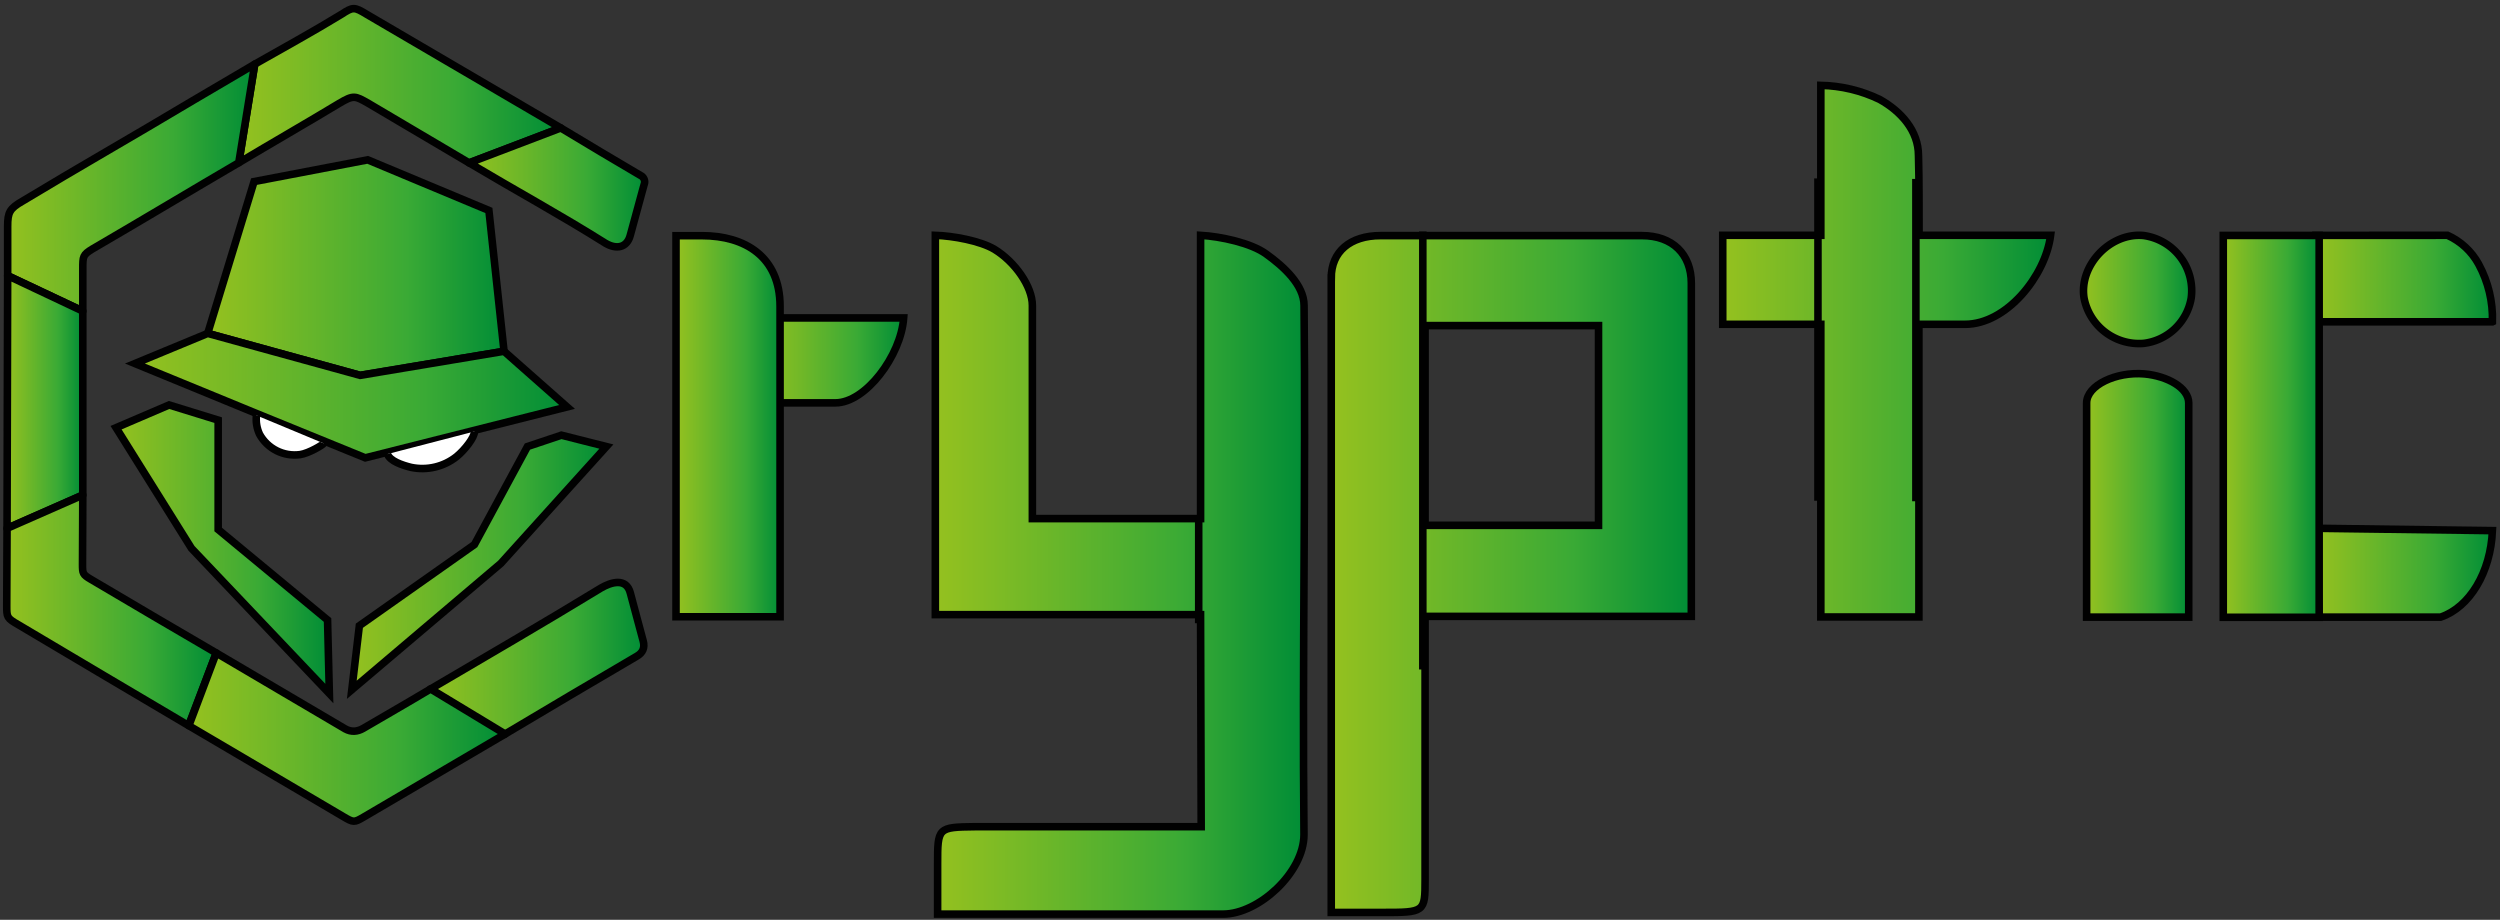 <?xml version="1.0" encoding="UTF-8" standalone="no"?>
<!-- Created with Inkscape (http://www.inkscape.org/) -->

<svg
   xmlns:dc="http://purl.org/dc/elements/1.1/"
   xmlns:cc="http://creativecommons.org/ns#"
   xmlns:rdf="http://www.w3.org/1999/02/22-rdf-syntax-ns#"
   xmlns:svg="http://www.w3.org/2000/svg"
   xmlns="http://www.w3.org/2000/svg"
   xmlns:xlink="http://www.w3.org/1999/xlink"
   xmlns:sodipodi="http://sodipodi.sourceforge.net/DTD/sodipodi-0.dtd"
   xmlns:inkscape="http://www.inkscape.org/namespaces/inkscape"
   width="212mm"
   height="78mm"
   viewBox="0 0 212 78"
   version="1.1"
   id="svg8"
   inkscape:version="0.92.3 (2405546, 2018-03-11)"
   sodipodi:docname="Cryptic Logo Überarbeitet.svg">
  <rect x="0" y="0" width="212" height="78" fill="#333333" stroke="none"/>
  <defs
     id="defs2">
    <style
       id="style2">.cls-1,.cls-10,.cls-100,.cls-101,.cls-102,.cls-103,.cls-104,.cls-105,.cls-106,.cls-107,.cls-108,.cls-109,.cls-11,.cls-110,.cls-111,.cls-112,.cls-113,.cls-114,.cls-115,.cls-116,.cls-117,.cls-118,.cls-119,.cls-12,.cls-120,.cls-121,.cls-122,.cls-123,.cls-124,.cls-125,.cls-126,.cls-127,.cls-128,.cls-129,.cls-13,.cls-130,.cls-131,.cls-132,.cls-133,.cls-134,.cls-135,.cls-136,.cls-137,.cls-138,.cls-139,.cls-14,.cls-140,.cls-141,.cls-142,.cls-143,.cls-144,.cls-145,.cls-146,.cls-147,.cls-148,.cls-149,.cls-15,.cls-150,.cls-151,.cls-152,.cls-153,.cls-154,.cls-155,.cls-156,.cls-157,.cls-158,.cls-159,.cls-16,.cls-160,.cls-161,.cls-162,.cls-163,.cls-164,.cls-165,.cls-166,.cls-167,.cls-168,.cls-169,.cls-17,.cls-170,.cls-171,.cls-172,.cls-173,.cls-174,.cls-175,.cls-176,.cls-177,.cls-178,.cls-179,.cls-18,.cls-180,.cls-181,.cls-182,.cls-183,.cls-184,.cls-185,.cls-186,.cls-187,.cls-188,.cls-189,.cls-19,.cls-190,.cls-191,.cls-192,.cls-193,.cls-194,.cls-195,.cls-196,.cls-197,.cls-198,.cls-199,.cls-2,.cls-20,.cls-200,.cls-201,.cls-202,.cls-203,.cls-204,.cls-205,.cls-206,.cls-207,.cls-208,.cls-209,.cls-21,.cls-210,.cls-211,.cls-212,.cls-213,.cls-214,.cls-215,.cls-216,.cls-217,.cls-218,.cls-219,.cls-22,.cls-220,.cls-221,.cls-222,.cls-223,.cls-224,.cls-225,.cls-226,.cls-227,.cls-228,.cls-229,.cls-23,.cls-230,.cls-231,.cls-232,.cls-233,.cls-24,.cls-25,.cls-26,.cls-27,.cls-28,.cls-29,.cls-3,.cls-30,.cls-31,.cls-32,.cls-33,.cls-34,.cls-35,.cls-36,.cls-37,.cls-38,.cls-39,.cls-4,.cls-40,.cls-41,.cls-42,.cls-43,.cls-44,.cls-45,.cls-46,.cls-47,.cls-48,.cls-49,.cls-5,.cls-50,.cls-51,.cls-52,.cls-53,.cls-54,.cls-55,.cls-56,.cls-57,.cls-58,.cls-59,.cls-6,.cls-60,.cls-61,.cls-62,.cls-63,.cls-64,.cls-65,.cls-66,.cls-67,.cls-68,.cls-69,.cls-7,.cls-70,.cls-71,.cls-72,.cls-73,.cls-74,.cls-75,.cls-76,.cls-77,.cls-78,.cls-79,.cls-8,.cls-80,.cls-81,.cls-82,.cls-83,.cls-84,.cls-85,.cls-86,.cls-87,.cls-88,.cls-89,.cls-9,.cls-90,.cls-91,.cls-92,.cls-93,.cls-94,.cls-95,.cls-96,.cls-97,.cls-98,.cls-99{stroke:#010101;}.cls-1,.cls-100,.cls-108,.cls-109,.cls-11,.cls-110,.cls-111,.cls-112,.cls-113,.cls-114,.cls-115,.cls-116,.cls-117,.cls-118,.cls-12,.cls-126,.cls-127,.cls-128,.cls-129,.cls-13,.cls-130,.cls-131,.cls-132,.cls-14,.cls-140,.cls-141,.cls-142,.cls-143,.cls-144,.cls-145,.cls-146,.cls-147,.cls-148,.cls-149,.cls-15,.cls-150,.cls-151,.cls-152,.cls-153,.cls-154,.cls-16,.cls-162,.cls-163,.cls-164,.cls-165,.cls-166,.cls-167,.cls-168,.cls-169,.cls-17,.cls-170,.cls-171,.cls-172,.cls-18,.cls-180,.cls-181,.cls-182,.cls-183,.cls-184,.cls-185,.cls-186,.cls-187,.cls-188,.cls-189,.cls-19,.cls-190,.cls-198,.cls-199,.cls-2,.cls-20,.cls-200,.cls-201,.cls-202,.cls-203,.cls-204,.cls-21,.cls-212,.cls-213,.cls-214,.cls-215,.cls-216,.cls-217,.cls-218,.cls-219,.cls-22,.cls-220,.cls-221,.cls-222,.cls-230,.cls-231,.cls-232,.cls-233,.cls-3,.cls-30,.cls-31,.cls-32,.cls-33,.cls-34,.cls-35,.cls-36,.cls-44,.cls-45,.cls-46,.cls-47,.cls-48,.cls-49,.cls-50,.cls-51,.cls-52,.cls-53,.cls-54,.cls-62,.cls-63,.cls-64,.cls-65,.cls-66,.cls-67,.cls-68,.cls-76,.cls-77,.cls-78,.cls-79,.cls-80,.cls-81,.cls-82,.cls-83,.cls-84,.cls-85,.cls-86,.cls-94,.cls-95,.cls-96,.cls-97,.cls-98,.cls-99{stroke-miterlimit:7.95;}.cls-1{fill:url(#linear-gradient);}.cls-2{fill:url(#linear-gradient-2);}.cls-100,.cls-132,.cls-172,.cls-204,.cls-3,.cls-36,.cls-68{stroke-width:0.57px;}.cls-3{fill:url(#linear-gradient-3);}.cls-10,.cls-101,.cls-102,.cls-103,.cls-104,.cls-105,.cls-106,.cls-107,.cls-119,.cls-120,.cls-121,.cls-122,.cls-123,.cls-124,.cls-125,.cls-133,.cls-134,.cls-135,.cls-136,.cls-137,.cls-138,.cls-139,.cls-155,.cls-156,.cls-157,.cls-158,.cls-159,.cls-160,.cls-161,.cls-173,.cls-174,.cls-175,.cls-176,.cls-177,.cls-178,.cls-179,.cls-191,.cls-192,.cls-193,.cls-194,.cls-195,.cls-196,.cls-197,.cls-205,.cls-206,.cls-207,.cls-208,.cls-209,.cls-210,.cls-211,.cls-223,.cls-224,.cls-225,.cls-226,.cls-227,.cls-228,.cls-229,.cls-23,.cls-24,.cls-25,.cls-26,.cls-27,.cls-28,.cls-29,.cls-37,.cls-38,.cls-39,.cls-4,.cls-40,.cls-41,.cls-42,.cls-43,.cls-5,.cls-55,.cls-56,.cls-57,.cls-58,.cls-59,.cls-6,.cls-60,.cls-61,.cls-69,.cls-7,.cls-70,.cls-71,.cls-72,.cls-73,.cls-74,.cls-75,.cls-8,.cls-87,.cls-88,.cls-89,.cls-9,.cls-90,.cls-91,.cls-92,.cls-93{stroke-linecap:round;stroke-linejoin:round;stroke-width:0.9px;}.cls-4{fill:url(#linear-gradient-4);}.cls-5{fill:url(#linear-gradient-5);}.cls-6{fill:url(#linear-gradient-6);}.cls-7{fill:url(#linear-gradient-7);}.cls-8{fill:url(#linear-gradient-8);}.cls-9{fill:url(#linear-gradient-9);}.cls-10{fill:url(#linear-gradient-10);}.cls-108,.cls-109,.cls-11,.cls-110,.cls-111,.cls-12,.cls-126,.cls-127,.cls-128,.cls-129,.cls-13,.cls-14,.cls-140,.cls-141,.cls-142,.cls-143,.cls-144,.cls-145,.cls-146,.cls-147,.cls-15,.cls-162,.cls-163,.cls-164,.cls-165,.cls-166,.cls-167,.cls-168,.cls-169,.cls-180,.cls-181,.cls-182,.cls-183,.cls-198,.cls-199,.cls-200,.cls-201,.cls-212,.cls-213,.cls-214,.cls-215,.cls-230,.cls-231,.cls-232,.cls-233,.cls-30,.cls-31,.cls-32,.cls-33,.cls-44,.cls-45,.cls-46,.cls-47,.cls-62,.cls-63,.cls-64,.cls-65,.cls-76,.cls-77,.cls-78,.cls-79,.cls-94,.cls-95,.cls-96,.cls-97{stroke-width:0.64px;}.cls-11{fill:url(#linear-gradient-11);}.cls-12{fill:url(#linear-gradient-12);}.cls-13{fill:url(#linear-gradient-13);}.cls-14{fill:url(#linear-gradient-14);}.cls-15{fill:#fff;}.cls-16{fill:url(#linear-gradient-15);}.cls-17{fill:url(#linear-gradient-16);}.cls-114,.cls-115,.cls-150,.cls-151,.cls-18,.cls-186,.cls-187,.cls-19,.cls-218,.cls-219,.cls-50,.cls-51,.cls-82,.cls-83{stroke-width:0.69px;}.cls-18{fill:url(#linear-gradient-17);}.cls-19{fill:url(#linear-gradient-18);}.cls-20{fill:url(#linear-gradient-19);}.cls-21{fill:url(#linear-gradient-20);}.cls-22{fill:url(#linear-gradient-21);}.cls-23{fill:url(#linear-gradient-22);}.cls-24{fill:url(#linear-gradient-23);}.cls-25{fill:url(#linear-gradient-24);}.cls-26{fill:url(#linear-gradient-25);}.cls-27{fill:url(#linear-gradient-26);}.cls-28{fill:url(#linear-gradient-27);}.cls-29{fill:url(#linear-gradient-28);}.cls-30{fill:url(#linear-gradient-29);}.cls-31{fill:url(#linear-gradient-30);}.cls-32{fill:url(#linear-gradient-31);}.cls-33{fill:url(#linear-gradient-32);}.cls-34{fill:url(#linear-gradient-33);}.cls-35{fill:url(#linear-gradient-34);}.cls-36{fill:url(#linear-gradient-35);}.cls-37{fill:url(#linear-gradient-36);}.cls-38{fill:url(#linear-gradient-37);}.cls-39{fill:url(#linear-gradient-38);}.cls-40{fill:url(#linear-gradient-39);}.cls-41{fill:url(#linear-gradient-40);}.cls-42{fill:url(#linear-gradient-41);}.cls-43{fill:url(#linear-gradient-42);}.cls-44{fill:url(#linear-gradient-43);}.cls-45{fill:url(#linear-gradient-44);}.cls-46{fill:url(#linear-gradient-45);}.cls-47{fill:url(#linear-gradient-46);}.cls-48{fill:url(#linear-gradient-47);}.cls-49{fill:url(#linear-gradient-48);}.cls-50{fill:url(#linear-gradient-49);}.cls-51{fill:url(#linear-gradient-50);}.cls-52{fill:url(#linear-gradient-51);}.cls-53{fill:url(#linear-gradient-52);}.cls-54{fill:url(#linear-gradient-53);}.cls-55{fill:url(#linear-gradient-54);}.cls-56{fill:url(#linear-gradient-55);}.cls-57{fill:url(#linear-gradient-56);}.cls-58{fill:url(#linear-gradient-57);}.cls-59{fill:url(#linear-gradient-58);}.cls-60{fill:url(#linear-gradient-59);}.cls-61{fill:url(#linear-gradient-60);}.cls-62{fill:url(#linear-gradient-61);}.cls-63{fill:url(#linear-gradient-62);}.cls-64{fill:url(#linear-gradient-63);}.cls-65{fill:url(#linear-gradient-64);}.cls-66{fill:url(#linear-gradient-65);}.cls-67{fill:url(#linear-gradient-66);}.cls-68{fill:url(#linear-gradient-67);}.cls-69{fill:url(#linear-gradient-68);}.cls-70{fill:url(#linear-gradient-69);}.cls-71{fill:url(#linear-gradient-70);}.cls-72{fill:url(#linear-gradient-71);}.cls-73{fill:url(#linear-gradient-72);}.cls-74{fill:url(#linear-gradient-73);}.cls-75{fill:url(#linear-gradient-74);}.cls-76{fill:url(#linear-gradient-75);}.cls-77{fill:url(#linear-gradient-76);}.cls-78{fill:url(#linear-gradient-77);}.cls-79{fill:url(#linear-gradient-78);}.cls-80{fill:url(#linear-gradient-79);}.cls-81{fill:url(#linear-gradient-80);}.cls-82{fill:url(#linear-gradient-81);}.cls-83{fill:url(#linear-gradient-82);}.cls-84{fill:url(#linear-gradient-83);}.cls-85{fill:url(#linear-gradient-84);}.cls-86{fill:url(#linear-gradient-85);}.cls-87{fill:url(#linear-gradient-86);}.cls-88{fill:url(#linear-gradient-87);}.cls-89{fill:url(#linear-gradient-88);}.cls-90{fill:url(#linear-gradient-89);}.cls-91{fill:url(#linear-gradient-90);}.cls-92{fill:url(#linear-gradient-91);}.cls-93{fill:url(#linear-gradient-92);}.cls-94{fill:url(#linear-gradient-93);}.cls-95{fill:url(#linear-gradient-94);}.cls-96{fill:url(#linear-gradient-95);}.cls-97{fill:url(#linear-gradient-96);}.cls-98{fill:url(#linear-gradient-97);}.cls-99{fill:url(#linear-gradient-98);}.cls-100{fill:url(#linear-gradient-99);}.cls-101{fill:url(#linear-gradient-100);}.cls-102{fill:url(#linear-gradient-101);}.cls-103{fill:url(#linear-gradient-102);}.cls-104{fill:url(#linear-gradient-103);}.cls-105{fill:url(#linear-gradient-104);}.cls-106{fill:url(#linear-gradient-105);}.cls-107{fill:url(#linear-gradient-106);}.cls-108{fill:url(#linear-gradient-107);}.cls-109{fill:url(#linear-gradient-108);}.cls-110{fill:url(#linear-gradient-109);}.cls-111{fill:url(#linear-gradient-110);}.cls-112{fill:url(#linear-gradient-111);}.cls-113{fill:url(#linear-gradient-112);}.cls-114{fill:url(#linear-gradient-113);}.cls-115{fill:url(#linear-gradient-114);}.cls-116{fill:url(#linear-gradient-115);}.cls-117{fill:url(#linear-gradient-116);}.cls-118{fill:url(#linear-gradient-117);}.cls-119{fill:url(#linear-gradient-118);}.cls-120{fill:url(#linear-gradient-119);}.cls-121{fill:url(#linear-gradient-120);}.cls-122{fill:url(#linear-gradient-121);}.cls-123{fill:url(#linear-gradient-122);}.cls-124{fill:url(#linear-gradient-123);}.cls-125{fill:url(#linear-gradient-124);}.cls-126{fill:url(#linear-gradient-125);}.cls-127{fill:url(#linear-gradient-126);}.cls-128{fill:url(#linear-gradient-127);}.cls-129{fill:url(#linear-gradient-128);}.cls-130{fill:url(#linear-gradient-129);}.cls-131{fill:url(#linear-gradient-130);}.cls-132{fill:url(#linear-gradient-131);}.cls-133{fill:url(#linear-gradient-132);}.cls-134{fill:url(#linear-gradient-133);}.cls-135{fill:url(#linear-gradient-134);}.cls-136{fill:url(#linear-gradient-135);}.cls-137{fill:url(#linear-gradient-136);}.cls-138{fill:url(#linear-gradient-137);}.cls-139{fill:url(#linear-gradient-138);}.cls-140{fill:url(#linear-gradient-139);}.cls-141{fill:url(#linear-gradient-140);}.cls-142{fill:url(#linear-gradient-141);}.cls-143{fill:url(#linear-gradient-142);}.cls-144{fill:url(#linear-gradient-143);}.cls-145{fill:url(#linear-gradient-144);}.cls-146{fill:url(#linear-gradient-145);}.cls-147{fill:url(#linear-gradient-146);}.cls-148{fill:url(#linear-gradient-147);}.cls-149{fill:url(#linear-gradient-148);}.cls-150{fill:url(#linear-gradient-149);}.cls-151{fill:url(#linear-gradient-150);}.cls-152{fill:url(#linear-gradient-151);}.cls-153{fill:url(#linear-gradient-152);}.cls-154{fill:url(#linear-gradient-153);}.cls-155{fill:url(#linear-gradient-154);}.cls-156{fill:url(#linear-gradient-155);}.cls-157{fill:url(#linear-gradient-156);}.cls-158{fill:url(#linear-gradient-157);}.cls-159{fill:url(#linear-gradient-158);}.cls-160{fill:url(#linear-gradient-159);}.cls-161{fill:url(#linear-gradient-160);}.cls-162{fill:url(#linear-gradient-161);}.cls-163{fill:url(#linear-gradient-162);}.cls-164{fill:url(#linear-gradient-163);}.cls-165{fill:url(#linear-gradient-164);}.cls-166{fill:url(#linear-gradient-165);}.cls-167{fill:url(#linear-gradient-166);}.cls-168{fill:url(#linear-gradient-167);}.cls-169{fill:url(#linear-gradient-168);}.cls-170{fill:url(#linear-gradient-169);}.cls-171{fill:url(#linear-gradient-170);}.cls-172{fill:url(#linear-gradient-171);}.cls-173{fill:url(#linear-gradient-172);}.cls-174{fill:url(#linear-gradient-173);}.cls-175{fill:url(#linear-gradient-174);}.cls-176{fill:url(#linear-gradient-175);}.cls-177{fill:url(#linear-gradient-176);}.cls-178{fill:url(#linear-gradient-177);}.cls-179{fill:url(#linear-gradient-178);}.cls-180{fill:url(#linear-gradient-179);}.cls-181{fill:url(#linear-gradient-180);}.cls-182{fill:url(#linear-gradient-181);}.cls-183{fill:url(#linear-gradient-182);}.cls-184{fill:url(#linear-gradient-183);}.cls-185{fill:url(#linear-gradient-184);}.cls-186{fill:url(#linear-gradient-185);}.cls-187{fill:url(#linear-gradient-186);}.cls-188{fill:url(#linear-gradient-187);}.cls-189{fill:url(#linear-gradient-188);}.cls-190{fill:url(#linear-gradient-189);}.cls-191{fill:url(#linear-gradient-190);}.cls-192{fill:url(#linear-gradient-191);}.cls-193{fill:url(#linear-gradient-192);}.cls-194{fill:url(#linear-gradient-193);}.cls-195{fill:url(#linear-gradient-194);}.cls-196{fill:url(#linear-gradient-195);}.cls-197{fill:url(#linear-gradient-196);}.cls-198{fill:url(#linear-gradient-197);}.cls-199{fill:url(#linear-gradient-198);}.cls-200{fill:url(#linear-gradient-199);}.cls-201{fill:url(#linear-gradient-200);}.cls-202{fill:url(#linear-gradient-201);}.cls-203{fill:url(#linear-gradient-202);}.cls-204{fill:url(#linear-gradient-203);}.cls-205{fill:url(#linear-gradient-204);}.cls-206{fill:url(#linear-gradient-205);}.cls-207{fill:url(#linear-gradient-206);}.cls-208{fill:url(#linear-gradient-207);}.cls-209{fill:url(#linear-gradient-208);}.cls-210{fill:url(#linear-gradient-209);}.cls-211{fill:url(#linear-gradient-210);}.cls-212{fill:url(#linear-gradient-211);}.cls-213{fill:url(#linear-gradient-212);}.cls-214{fill:url(#linear-gradient-213);}.cls-215{fill:url(#linear-gradient-214);}.cls-216{fill:url(#linear-gradient-215);}.cls-217{fill:url(#linear-gradient-216);}.cls-218{fill:url(#linear-gradient-217);}.cls-219{fill:url(#linear-gradient-218);}.cls-220{fill:url(#linear-gradient-219);}.cls-221{fill:url(#linear-gradient-220);}.cls-222{fill:url(#linear-gradient-221);}.cls-223{fill:url(#linear-gradient-222);}.cls-224{fill:url(#linear-gradient-223);}.cls-225{fill:url(#linear-gradient-224);}.cls-226{fill:url(#linear-gradient-225);}.cls-227{fill:url(#linear-gradient-226);}.cls-228{fill:url(#linear-gradient-227);}.cls-229{fill:url(#linear-gradient-228);}.cls-230{fill:url(#linear-gradient-229);}.cls-231{fill:url(#linear-gradient-230);}.cls-232{fill:url(#linear-gradient-231);}.cls-233{fill:url(#linear-gradient-232);}</style>
    <linearGradient
       gradientUnits="userSpaceOnUse"
       y2="157.16"
       x2="328.14"
       y1="157.16"
       x1="304.88"
       id="linear-gradient-33">
      <stop
         id="stop40"
         stop-color="#95c11f"
         offset="0" />
      <stop
         id="stop42"
         stop-color="#3aaa35"
         offset="0.67" />
      <stop
         id="stop44"
         stop-color="#008d36"
         offset="1" />
    </linearGradient>
    <linearGradient
       gradientTransform="matrix(2.424,0,0,2.424,4.909,-140.38)"
       xlink:href="#linear-gradient-33"
       y2="195.99"
       x2="328.14"
       y1="195.99"
       x1="304.88"
       id="linear-gradient-34" />
    <linearGradient
       xlink:href="#linear-gradient-33"
       y2="171.38"
       x2="305.8"
       y1="171.38"
       x1="293.14"
       id="linear-gradient-35" />
    <linearGradient
       xlink:href="#linear-gradient-33"
       y2="131.66"
       x2="73.1"
       y1="131.66"
       x1="30.59"
       id="linear-gradient-36" />
    <linearGradient
       xlink:href="#linear-gradient-33"
       y2="145.15"
       x2="32.71"
       y1="145.15"
       x1="0"
       id="linear-gradient-37" />
    <linearGradient
       xlink:href="#linear-gradient-33"
       y2="173.45"
       x2="9.97"
       y1="173.45"
       x1="0"
       id="linear-gradient-38" />
    <linearGradient
       xlink:href="#linear-gradient-33"
       y2="200.94"
       x2="27.62"
       y1="200.94"
       x1="0.009"
       id="linear-gradient-39" />
    <linearGradient
       xlink:href="#linear-gradient-33"
       y2="207.29"
       x2="84.07"
       y1="207.29"
       x1="55.83"
       id="linear-gradient-40" />
    <linearGradient
       xlink:href="#linear-gradient-33"
       y2="217.67"
       x2="65.67"
       y1="217.67"
       x1="23.99"
       id="linear-gradient-41" />
    <linearGradient
       xlink:href="#linear-gradient-33"
       y2="145.11"
       x2="84.19"
       y1="145.11"
       x1="61"
       id="linear-gradient-42" />
    <linearGradient
       xlink:href="#linear-gradient-33"
       y2="155.7"
       x2="65.68"
       y1="155.7"
       x1="26.59"
       id="linear-gradient-43" />
    <linearGradient
       xlink:href="#linear-gradient-33"
       y2="172.97"
       x2="73.9"
       y1="172.97"
       x1="16.88"
       id="linear-gradient-44" />
    <linearGradient
       xlink:href="#linear-gradient-33"
       y2="192.89"
       x2="42.52"
       y1="192.89"
       x1="14.39"
       id="linear-gradient-45" />
    <linearGradient
       xlink:href="#linear-gradient-33"
       y2="194.63"
       x2="79.12"
       y1="194.63"
       x1="45.51"
       id="linear-gradient-46" />
    <linearGradient
       gradientTransform="matrix(2.424,0,0,2.424,4.909,-140.38)"
       xlink:href="#linear-gradient-33"
       y2="167.96"
       x2="118.38"
       y1="167.96"
       x1="99.77"
       id="linear-gradient-47" />
    <linearGradient
       gradientTransform="matrix(2.424,0,0,2.424,4.909,-140.38)"
       xlink:href="#linear-gradient-33"
       y2="176.59"
       x2="102.06"
       y1="176.59"
       x1="88.32"
       id="linear-gradient-48" />
    <linearGradient
       xlink:href="#linear-gradient-33"
       y2="185.76"
       x2="288.01"
       y1="185.76"
       x1="274.53"
       id="linear-gradient-49" />
    <linearGradient
       xlink:href="#linear-gradient-33"
       y2="158.58"
       x2="288.41"
       y1="158.58"
       x1="274.12"
       id="linear-gradient-50" />
    <linearGradient
       gradientTransform="matrix(2.424,0,0,2.424,4.909,-140.38)"
       xlink:href="#linear-gradient-33"
       y2="166.74"
       x2="269.94"
       y1="166.74"
       x1="226.52"
       id="linear-gradient-51" />
    <linearGradient
       gradientTransform="matrix(2.424,0,0,2.424,4.909,-140.38)"
       xlink:href="#linear-gradient-33"
       y2="196.17"
       x2="222.37"
       y1="196.17"
       x1="174.83"
       id="linear-gradient-52" />
    <linearGradient
       gradientTransform="matrix(2.424,0,0,2.424,4.909,-140.38)"
       xlink:href="#linear-gradient-33"
       y2="196.26"
       x2="171.21"
       y1="196.26"
       x1="122.56"
       id="linear-gradient-53" />
    <linearGradient
       gradientTransform="matrix(2.424,0,0,2.424,4.909,-140.38)"
       y2="157.16"
       x2="328.14"
       y1="157.16"
       x1="304.88"
       gradientUnits="userSpaceOnUse"
       id="linearGradient4994"
       xlink:href="#linear-gradient-33" />
  </defs>
  <sodipodi:namedview
     id="base"
     pagecolor="#ffffff"
     bordercolor="#666666"
     borderopacity="1.0"
     inkscape:pageopacity="0.0"
     inkscape:pageshadow="2"
     inkscape:zoom="0.70710678"
     inkscape:cx="708.97259"
     inkscape:cy="244.97333"
     inkscape:document-units="mm"
     inkscape:current-layer="layer1"
     showgrid="false"
     inkscape:window-width="1920"
     inkscape:window-height="1017"
     inkscape:window-x="1672"
     inkscape:window-y="-8"
     inkscape:window-maximized="1" />
  <g
     inkscape:label="Ebene 1"
     inkscape:groupmode="layer"
     id="layer1"
     transform="translate(0,-219)">
    <g
       id="g933"
       transform="matrix(0.265,0,0,0.265,-0.703,178.881)"
       style="stroke-width:2.423;stroke-miterlimit:7.95;stroke-dasharray:none">
      <path
         style="fill:url(#linearGradient4994);stroke:#010101;stroke-width:2.423;stroke-miterlimit:7.95;stroke-dasharray:none"
         d="M 800.229,254.371 H 743.854 l -0.088,-27.657 42.091,-0.022 c 4.237,1.912 7.735,5.154 9.962,9.234 3.076,5.65 4.598,12.014 4.411,18.445 z"
         class="cls-34"
         id="path4815-6-2"
         inkscape:connector-curvature="0"
         sodipodi:nodetypes="ccccccc" />
      <path
         style="fill:url(#linear-gradient-34);stroke:#010101;stroke-width:2.423;stroke-miterlimit:7.95;stroke-dasharray:none"
         d="m 783.651,348.872 -38.949,-10e-6 -0.848,-28.43 56.376,0.751 c -0.557,13.306 -7.271,24.528 -16.578,27.679 z"
         class="cls-35"
         id="path4817-7-2"
         inkscape:connector-curvature="0"
         sodipodi:nodetypes="cccccc" />
      <polygon
         transform="matrix(2.424,0,0,2.424,3.528,-127.607)"
         style="fill:url(#linear-gradient-35);stroke:#010101;stroke-width:1;stroke-miterlimit:7.95;stroke-dasharray:none"
         points="305.8,196.59 293.14,196.59 293.14,146.18 305.8,146.18 305.8,157.52 "
         class="cls-36"
         id="polygon4813-8-2" />
      <g
         transform="matrix(2.424,0,0,2.424,3.528,-127.607)"
         id="g984-5-60-2"
         style="stroke-width:1;stroke-miterlimit:7.95;stroke-dasharray:none">
        <path
           style="fill:url(#linear-gradient-36);stroke:#010101;stroke-width:1;stroke-linecap:round;stroke-linejoin:round;stroke-miterlimit:7.95;stroke-dasharray:none"
           transform="translate(0.57,-5.27)"
           d="m 30.59,141.85 c 4.415,-2.637 8.877,-5.194 13.28,-7.85 1.87,-1.1 2.06,-1 3.81,0 4.497,2.652 8.676,5.115 13.32,7.87 l 12.1,-4.61 c -8.497,-4.974 -17.442,-10.217 -25.62,-15 -1.65,-1 -1.8,-1 -3.34,0 -3.754,2.293 -7.617,4.405 -11.44,6.58 z"
           class="cls-37"
           id="path970-5-5-2"
           inkscape:connector-curvature="0"
           sodipodi:nodetypes="ccccccccc" />
        <path
           style="fill:url(#linear-gradient-37);stroke:#010101;stroke-width:1;stroke-linecap:round;stroke-linejoin:round;stroke-miterlimit:7.95;stroke-dasharray:none"
           transform="translate(0.57,-5.27)"
           d="m 10,161.44 v -5.59 c 0,-1.64 0,-1.84 1.28,-2.62 6.686,-3.889 13.566,-8.027 19.31,-11.38 l 2.11,-13.01 -8.18,4.81 c -8.122,4.859 -15.195,8.867 -22.44,13.25 -1.75,1 -2,1.5 -2,3.37 v 6.49 z"
           class="cls-38"
           id="path972-8-25-2"
           inkscape:connector-curvature="0"
           sodipodi:nodetypes="cscccccscc" />
        <path
           style="fill:url(#linear-gradient-38);stroke:#010101;stroke-width:1;stroke-linecap:round;stroke-linejoin:round;stroke-miterlimit:7.95;stroke-dasharray:none"
           transform="translate(0.57,-5.27)"
           d="M 10,185.72 V 161.44 L 0.08,156.76 0,190.12 Z"
           class="cls-39"
           id="path974-2-1-2"
           inkscape:connector-curvature="0"
           sodipodi:nodetypes="ccccc" />
        <path
           style="fill:url(#linear-gradient-39);stroke:#010101;stroke-width:1;stroke-linecap:round;stroke-linejoin:round;stroke-miterlimit:7.95;stroke-dasharray:none"
           transform="translate(0.57,-5.27)"
           d="m 27.62,206.57 c -5.529,-3.219 -11.042,-6.465 -16.55,-9.72 -1.09,-0.64 -1.11,-0.78 -1.11,-2 l 0.04,-9.13 -10,4.4 -0.04,10.16 c 0,1.602 -0.004,1.675 1.577,2.588 C 10.143,207.965 15.8,211.349 23.96,216.15 Z"
           class="cls-40"
           id="path976-7-6-2"
           inkscape:connector-curvature="0"
           sodipodi:nodetypes="ccscccccc" />
        <path
           style="fill:url(#linear-gradient-40);stroke:#010101;stroke-width:1;stroke-linecap:round;stroke-linejoin:round;stroke-miterlimit:7.95;stroke-dasharray:none"
           transform="translate(0.57,-5.27)"
           d="M 65.645,217.334 C 71.462,213.857 77.303,210.418 83.15,206.99 c 0.788,-0.455 1.065,-1.123 0.83,-2 -0.557,-2.117 -1.154,-4.239 -1.7,-6.34 -0.53,-2.05 -2.54,-1.44 -3.9,-0.64 -7.48,4.568 -15.775,9.373 -22.55,13.36 z"
           class="cls-41"
           id="path978-9-7-2"
           inkscape:connector-curvature="0"
           sodipodi:nodetypes="ccccccc" />
        <path
           style="fill:url(#linear-gradient-41);stroke:#010101;stroke-width:1;stroke-linecap:round;stroke-linejoin:round;stroke-miterlimit:7.95;stroke-dasharray:none"
           transform="translate(0.57,-5.27)"
           d="m 24,216.17 c 7.518,4.421 13.984,8.234 20.42,12.02 1.29,0.76 1.41,0.78 2.61,0.07 7.105,-4.183 11.974,-7.031 18.73,-10.99 l -9.846,-5.95 c -3.254,1.947 -5.888,3.441 -8.884,5.2 -0.786,0.454 -1.588,0.516 -2.39,0.07 -5.67,-3.346 -11.345,-6.683 -17.02,-10.02 z"
           class="cls-42"
           id="path980-7-5-2"
           inkscape:connector-curvature="0"
           sodipodi:nodetypes="ccccccccc" />
        <path
           style="fill:url(#linear-gradient-42);stroke:#010101;stroke-width:1;stroke-linecap:round;stroke-linejoin:round;stroke-miterlimit:7.95;stroke-dasharray:none"
           transform="translate(0.57,-5.27)"
           d="m 61,141.87 c 5.983,3.564 12.104,6.902 18,10.61 1.47,0.86 2.82,0.58 3.26,-1 0.579,-2.102 1.152,-4.205 1.72,-6.31 l 0.18,-0.64 c 0.066,-0.414 -0.15,-0.822 -0.53,-1 -3.528,-2.059 -7.028,-4.166 -10.53,-6.27 z"
           class="cls-43"
           id="path982-3-2-2"
           inkscape:connector-curvature="0"
           sodipodi:nodetypes="cccccccc" />
      </g>
      <g
         transform="matrix(2.424,0,0,2.424,3.528,-127.607)"
         id="g1006-3-0"
         style="stroke-width:1;stroke-miterlimit:7.95;stroke-dasharray:none">
        <path
           style="fill:url(#linear-gradient-43);stroke:#010101;stroke-width:1;stroke-miterlimit:7.95;stroke-dasharray:none"
           transform="translate(0.57,-5.27)"
           d="m 32.61,144.34 15,-2.87 16,6.68 2,18.59 -19,3.18 -20.12,-5.54 z"
           class="cls-44"
           id="path986-5-0-2"
           inkscape:connector-curvature="0" />
        <path
           style="fill:url(#linear-gradient-44);stroke:#010101;stroke-width:1;stroke-miterlimit:7.95;stroke-dasharray:none"
           transform="translate(0.57,-5.27)"
           d="m 16.88,168.36 9.61,-3.98 20.12,5.54 19,-3.18 8.32,7.35 -26.64,6.72 -14.59,-5.95 z"
           class="cls-45"
           id="path988-0-7-2"
           inkscape:connector-curvature="0"
           sodipodi:nodetypes="cccccccc" />
        <path
           style="fill:url(#linear-gradient-45);stroke:#010101;stroke-width:1;stroke-miterlimit:7.95;stroke-dasharray:none"
           transform="translate(0.57,-5.27)"
           d="m 14.39,176.83 7,-3 6.48,2 v 14.44 l 14.44,11.95 0.24,9.71 -18.2,-19.17 z"
           class="cls-46"
           id="path990-2-6-2"
           inkscape:connector-curvature="0" />
        <path
           style="fill:url(#linear-gradient-46);stroke:#010101;stroke-width:1;stroke-miterlimit:7.95;stroke-dasharray:none"
           transform="translate(0.57,-5.27)"
           d="m 79.12,179.32 -13.94,15.43 -19.67,16.68 1,-8.46 15.19,-10.71 7,-12.94 4.48,-1.5 z"
           class="cls-47"
           id="path992-3-6-2"
           inkscape:connector-curvature="0" />
        <path
           style="fill:#ffffff;stroke:#010101;stroke-width:1;stroke-miterlimit:7.95;stroke-dasharray:none"
           transform="translate(0.57,-5.27)"
           d="M 66.18,178.32"
           class="cls-15"
           id="path994-8-7-2"
           inkscape:connector-curvature="0" />
        <path
           style="fill:#ffffff;stroke:#010101;stroke-width:1;stroke-miterlimit:7.95;stroke-dasharray:none"
           transform="translate(0.57,-5.27)"
           d="m 41.805,178.901 c -0.074,0.17 -1.937,1.303 -3.105,1.479 -2.175,0.305 -4.312,-0.766 -5.37,-2.69 -0.359,-0.778 -0.5,-1.638 -0.41,-2.49"
           class="cls-15"
           id="path996-9-8-2"
           inkscape:connector-curvature="0"
           sodipodi:nodetypes="cccc" />
        <path
           style="fill:#ffffff;stroke:#010101;stroke-width:1;stroke-miterlimit:7.95;stroke-dasharray:none"
           transform="translate(0.57,-5.27)"
           d="M 63.19,166.37"
           class="cls-15"
           id="path998-7-9-2"
           inkscape:connector-curvature="0" />
        <path
           style="fill:#ffffff;stroke:#010101;stroke-width:1;stroke-miterlimit:7.95;stroke-dasharray:none"
           transform="translate(0.57,-5.27)"
           d="M 46.26,178.32"
           class="cls-15"
           id="path1000-5-1-2"
           inkscape:connector-curvature="0" />
        <path
           style="fill:#ffffff;stroke:#010101;stroke-width:1;stroke-miterlimit:7.95;stroke-dasharray:none"
           transform="translate(0.57,-5.27)"
           d="M 54.72,179.82"
           class="cls-15"
           id="path1002-4-8-2"
           inkscape:connector-curvature="0" />
        <path
           style="fill:#ffffff;stroke:#010101;stroke-width:1;stroke-miterlimit:7.95;stroke-dasharray:none"
           transform="translate(0.57,-5.27)"
           d="m 61.7,177.33 c 0.048,0.744 -1.287,2.448 -2.36,3.32 -1.69,1.34 -3.888,1.86 -6,1.42 -1.181,-0.291 -2.814,-0.845 -3.12,-1.76"
           class="cls-15"
           id="path1004-8-7-2"
           inkscape:connector-curvature="0"
           sodipodi:nodetypes="cccc" />
      </g>
      <path
         style="fill:url(#linear-gradient-47);stroke:#010101;stroke-width:2.423;stroke-miterlimit:7.95;stroke-dasharray:none"
         d="m 246.724,253.135 h 45.105 c -0.873,12.119 -12.229,27.17 -21.814,27.17 h -23.292 z"
         class="cls-48"
         id="path1010-9-4-2"
         inkscape:connector-curvature="0"
         sodipodi:nodetypes="ccccc" />
      <path
         style="fill:url(#linear-gradient-48);stroke:#010101;stroke-width:2.423;stroke-miterlimit:7.95;stroke-dasharray:none"
         d="m 218.972,226.813 h 8.338 c 13.693,0 24.964,6.679 24.964,22.613 l 0.004,99.337 H 218.976 V 225.606"
         class="cls-49"
         id="path1012-9-9-2"
         inkscape:connector-curvature="0"
         sodipodi:nodetypes="cccccc" />
      <g
         transform="matrix(2.424,0,0,2.424,3.528,-127.607)"
         id="g1024-5-4-2"
         style="stroke-width:1;stroke-miterlimit:7.95;stroke-dasharray:none">
        <path
           style="fill:url(#linear-gradient-49);stroke:#010101;stroke-width:1;stroke-miterlimit:7.95;stroke-dasharray:none"
           transform="translate(0.57,-5.27)"
           d="m 274.53,173.58 c 0,-2.364 3.91,-4.17 7.63,-3.85 3,0.27 5.85,1.816 5.85,3.85 v 28.26 h -13.48 z"
           class="cls-50"
           id="path1020-7-2-2"
           inkscape:connector-curvature="0"
           sodipodi:nodetypes="cccccc" />
        <path
           style="fill:url(#linear-gradient-50);stroke:#010101;stroke-width:1;stroke-miterlimit:7.95;stroke-dasharray:none"
           transform="translate(0.57,-5.27)"
           d="m 288.34,159.7 a 7.24,7.24 0 0 1 -6.29,6 7.4,7.4 0 0 1 -7.86,-6 c -0.67,-4.31 3.46,-8.66 7.86,-8.24 a 7.36,7.36 0 0 1 6.29,8.24 z"
           class="cls-51"
           id="path1022-3-5-2"
           inkscape:connector-curvature="0" />
      </g>
      <path
         style="fill:url(#linear-gradient-51);stroke:#010101;stroke-width:2.423;stroke-miterlimit:7.95;stroke-dasharray:none"
         d="m 585.318,178.703 c 6.528,0.138 12.95,1.675 18.832,4.508 6.768,3.773 12.418,9.95 12.418,17.984 0.248,8.776 0.15,17.037 0.188,25.498 h 42.1 c -1.672,13.04 -14.11,28.479 -27.391,28.479 h -14.76 v 93.653 h -31.387 v -93.653 h -31.387 v -28.479 h 31.387 z"
         class="cls-52"
         id="path1026-1-1-2"
         inkscape:connector-curvature="0"
         sodipodi:nodetypes="cccccccccccccc" />
      <path
         style="fill:url(#linear-gradient-52);stroke:#010101;stroke-width:2.423;stroke-miterlimit:7.95;stroke-dasharray:none"
         d="m 428.649,240.338 v 203.035 h 16.215 c 13.713,0 13.815,10e-4 13.815,-10.519 v -84.224 h 85.194 V 257.255 242.034 c 0,-9.307 -6.011,-15.245 -15.778,-15.245 h -83.667 c -9.695,0 -15.778,5.114 -15.778,13.549 z m 85.533,79.159 h -55.503 v -63.914 h 55.503 z"
         class="cls-53"
         id="path1028-6-5-2"
         inkscape:connector-curvature="0"
         sodipodi:nodetypes="sccccccssssccccc" />
      <path
         style="fill:url(#linear-gradient-53);stroke:#010101;stroke-width:2.423;stroke-miterlimit:7.95;stroke-dasharray:none"
         d="m 301.961,226.692 c 5.55,0.17 14.373,1.745 18.929,4.484 6.468,3.942 12.119,11.811 12.119,17.984 v 68.179 h 53.831 v -90.647 c 6.35,0.364 16.142,2.424 21.014,5.987 5.47,3.931 12.099,9.838 12.099,16.481 0.582,56.44 -0.595,112.873 -0.029,169.297 0,12.201 -14.558,25.449 -25.861,25.449 h -91.374 v -15.997 c 0,-11.76 0.032,-11.82 12.07,-11.973 h 72.273 l -0.196,-67.864 h -84.874 z"
         class="cls-54"
         id="path1030-8-6-2"
         inkscape:connector-curvature="0"
         sodipodi:nodetypes="ccccccccccccccccc" />
    </g>
    <rect
       style="opacity:1;fill:#010101;fill-opacity:1;stroke:none;stroke-width:0.861;stroke-linecap:butt;stroke-linejoin:bevel;stroke-miterlimit:7.95;stroke-dasharray:none;stroke-opacity:1;paint-order:markers stroke fill"
       id="rect935"
       width="0.64"
       height="9.078"
       x="101.33"
       y="262.77"
       ry="2.1752322e-007" />
    <rect
       style="opacity:1;fill:#010101;fill-opacity:1;stroke:none;stroke-width:1.742;stroke-linecap:butt;stroke-linejoin:bevel;stroke-miterlimit:7.95;stroke-dasharray:none;stroke-opacity:1;paint-order:markers stroke fill"
       id="rect935-1"
       width="0.64"
       height="37.141"
       x="120.335"
       y="238.631"
       ry="8.8998956e-007" />
    <rect
       style="opacity:1;fill:#010101;fill-opacity:1;stroke:none;stroke-width:1.494;stroke-linecap:butt;stroke-linejoin:bevel;stroke-miterlimit:7.95;stroke-dasharray:none;stroke-opacity:1;paint-order:markers stroke fill"
       id="rect935-2"
       width="0.64"
       height="27.334"
       x="162.148"
       y="234.173"
       ry="6.549883e-007" />
    <rect
       style="opacity:1;fill:#010101;fill-opacity:1;stroke:none;stroke-width:1.494;stroke-linecap:butt;stroke-linejoin:bevel;stroke-miterlimit:7.95;stroke-dasharray:none;stroke-opacity:1;paint-order:markers stroke fill"
       id="rect935-2-6"
       width="0.64"
       height="27.334"
       x="153.843"
       y="234.129"
       ry="6.549883e-007" />
  </g>
</svg>
